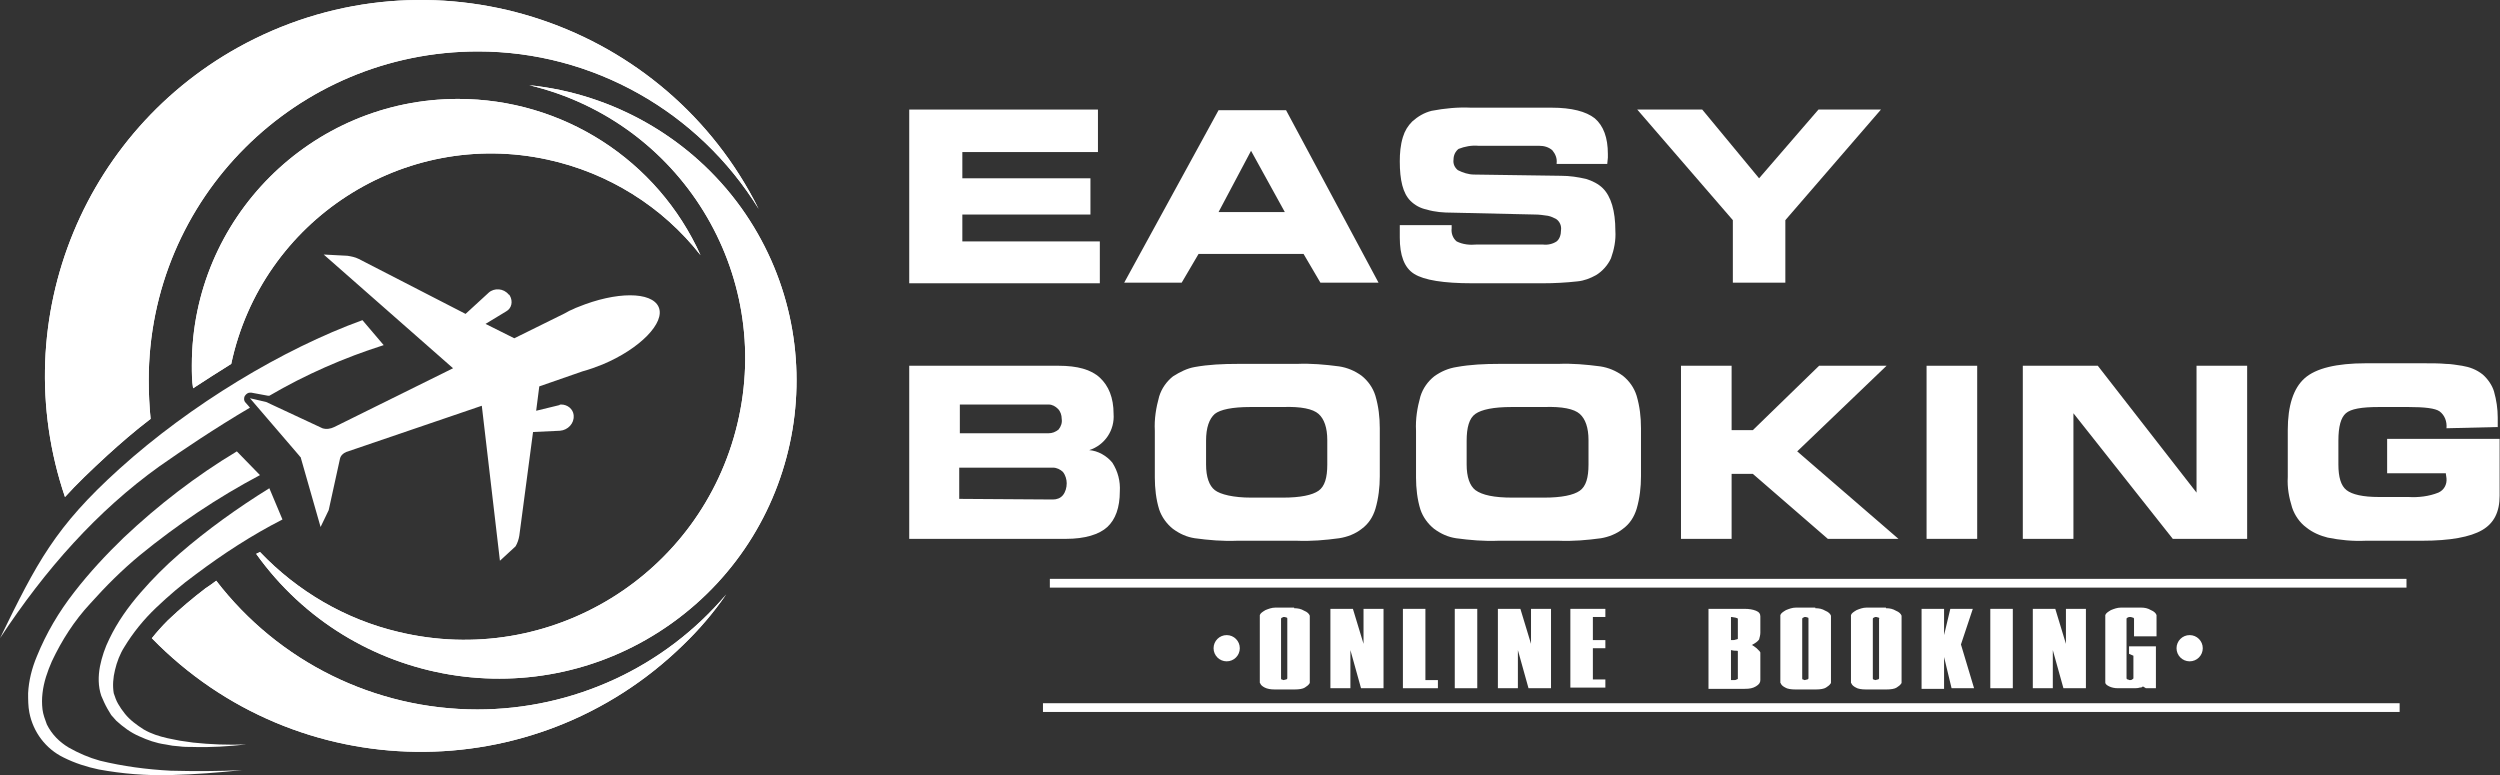 <svg width="129" height="40" viewBox="0 0 129 40" fill="none" xmlns="http://www.w3.org/2000/svg">
<rect x="0" y="0" width="129" height="40" fill="#333333" stroke="none"/>
<path d="M56.654 7.846H49.657V9.2H56.267V11.07H49.657V12.457H56.751V14.617H46.916V5.653H56.654V7.846Z" fill="white"/>
<path d="M60.975 14.585H58.009L62.878 5.685H66.36L71.132 14.585H68.133L67.263 13.102H61.846L60.975 14.585ZM62.878 10.941H66.296L64.554 7.781L62.878 10.941Z" fill="white"/>
<path d="M72.229 11.618H74.905V11.78C74.873 12.037 74.969 12.296 75.163 12.457C75.485 12.618 75.84 12.65 76.195 12.618H79.613C79.871 12.65 80.129 12.586 80.322 12.457C80.483 12.328 80.548 12.102 80.548 11.876C80.58 11.651 80.483 11.425 80.29 11.296C80.161 11.231 80.032 11.167 79.871 11.135C79.645 11.102 79.419 11.07 79.226 11.07L74.937 10.973C74.486 10.973 74.034 10.941 73.615 10.812C73.293 10.748 73.002 10.586 72.777 10.361C72.39 9.974 72.229 9.297 72.229 8.329C72.229 7.91 72.261 7.491 72.39 7.072C72.487 6.749 72.648 6.491 72.874 6.266C73.164 6.008 73.486 5.814 73.873 5.718C74.55 5.589 75.227 5.524 75.905 5.556H80.064C81.096 5.556 81.838 5.75 82.289 6.104C82.74 6.491 82.966 7.104 82.966 7.942V8.136L82.934 8.458H80.322V8.426C80.354 8.168 80.258 7.942 80.096 7.749C79.903 7.588 79.677 7.523 79.419 7.523H76.291C75.937 7.491 75.582 7.556 75.26 7.684C75.098 7.813 75.002 8.007 75.002 8.233C74.969 8.458 75.066 8.652 75.227 8.781C75.485 8.91 75.776 9.007 76.066 9.007L80.548 9.071C80.999 9.071 81.418 9.136 81.838 9.232C82.16 9.329 82.483 9.49 82.708 9.716C83.127 10.135 83.353 10.877 83.353 11.909C83.385 12.392 83.289 12.876 83.127 13.327C82.966 13.682 82.676 14.005 82.353 14.198C82.063 14.359 81.741 14.488 81.386 14.52C80.806 14.585 80.193 14.617 79.613 14.617H75.969C74.486 14.617 73.486 14.456 72.97 14.133C72.454 13.811 72.229 13.166 72.229 12.263V12.005V11.618Z" fill="white"/>
<path d="M92.124 14.585H89.415V11.36L84.482 5.653H87.835L90.769 9.2L93.833 5.653H97.057L92.124 11.36V14.585Z" fill="white"/>
<path d="M55.01 27.805H46.916V18.873H54.623C55.59 18.873 56.3 19.067 56.751 19.486C57.203 19.905 57.461 20.518 57.461 21.356C57.525 22.195 57.009 22.969 56.203 23.227C56.654 23.259 57.106 23.517 57.396 23.872C57.686 24.323 57.815 24.839 57.783 25.355C57.783 26.193 57.557 26.806 57.138 27.193C56.719 27.58 55.977 27.805 55.01 27.805ZM54.107 22.356C54.3 22.356 54.462 22.291 54.623 22.163C54.752 22.001 54.816 21.808 54.784 21.614C54.784 21.421 54.72 21.227 54.591 21.098C54.462 20.97 54.3 20.873 54.107 20.873H49.528V22.356H54.107ZM54.333 25.774C54.526 25.774 54.72 25.709 54.849 25.548C54.978 25.387 55.042 25.161 55.042 24.936C55.042 24.742 54.978 24.516 54.849 24.355C54.72 24.226 54.526 24.13 54.333 24.13H49.496V25.742L54.333 25.774Z" fill="white"/>
<path d="M63.845 27.902C63.103 27.934 62.362 27.87 61.652 27.773C61.233 27.709 60.879 27.548 60.524 27.29C60.201 27.032 59.943 26.677 59.814 26.29C59.653 25.774 59.589 25.194 59.589 24.645V22.227C59.556 21.614 59.653 21.034 59.814 20.454C59.943 20.035 60.201 19.68 60.524 19.422C60.879 19.196 61.265 19.003 61.652 18.938C62.362 18.809 63.103 18.777 63.845 18.777H66.908C67.65 18.745 68.359 18.809 69.101 18.906C69.52 18.97 69.907 19.132 70.262 19.39C70.584 19.648 70.842 20.002 70.971 20.421C71.132 20.97 71.197 21.518 71.197 22.098V24.581C71.197 25.129 71.132 25.71 70.971 26.258C70.842 26.677 70.617 27.032 70.262 27.29C69.939 27.548 69.52 27.709 69.101 27.773C68.392 27.87 67.65 27.934 66.908 27.902H63.845ZM64.554 25.677H66.199C67.102 25.677 67.714 25.548 68.037 25.323C68.359 25.097 68.488 24.645 68.488 23.968V22.711C68.488 22.066 68.327 21.614 68.037 21.357C67.747 21.099 67.134 20.97 66.199 21.002H64.522C63.587 21.002 62.974 21.131 62.684 21.357C62.394 21.614 62.233 22.066 62.233 22.743V23.968C62.233 24.613 62.394 25.065 62.684 25.29C62.974 25.516 63.652 25.677 64.554 25.677Z" fill="white"/>
<path d="M77.323 27.902C76.582 27.934 75.84 27.87 75.131 27.773C74.712 27.709 74.357 27.548 74.002 27.29C73.68 27.032 73.422 26.677 73.293 26.29C73.132 25.774 73.067 25.194 73.067 24.645V22.227C73.035 21.614 73.132 21.034 73.293 20.454C73.422 20.035 73.68 19.68 74.002 19.422C74.357 19.164 74.744 19.003 75.163 18.938C75.872 18.809 76.614 18.777 77.323 18.777H80.387C81.128 18.745 81.838 18.809 82.579 18.906C82.999 18.97 83.385 19.132 83.74 19.39C84.063 19.648 84.32 20.002 84.45 20.421C84.611 20.97 84.675 21.518 84.675 22.098V24.581C84.675 25.129 84.611 25.71 84.45 26.258C84.32 26.677 84.095 27.032 83.74 27.29C83.418 27.548 82.999 27.709 82.612 27.773C81.902 27.87 81.16 27.934 80.419 27.902H77.323ZM78.033 25.677H79.677C80.58 25.677 81.193 25.548 81.515 25.323C81.838 25.097 81.967 24.645 81.967 23.968V22.711C81.967 22.066 81.805 21.614 81.515 21.357C81.225 21.099 80.612 20.97 79.677 21.002H78.001C77.065 21.002 76.453 21.131 76.13 21.357C75.808 21.582 75.679 22.066 75.679 22.743V23.968C75.679 24.613 75.84 25.065 76.13 25.29C76.485 25.548 77.098 25.677 78.033 25.677Z" fill="white"/>
<path d="M89.351 22.195H90.447L93.865 18.873H97.347L92.736 23.291L97.96 27.805H94.316L90.447 24.452H89.351V27.805H86.739V18.873H89.351V22.195Z" fill="white"/>
<path d="M102.023 27.805H99.411V18.873H102.023V27.805Z" fill="white"/>
<path d="M115.953 27.805H112.116L106.989 21.324V27.805H104.377V18.873H108.246L113.341 25.419V18.873H115.953V27.805Z" fill="white"/>
<path d="M126.239 22.098C126.271 21.743 126.142 21.421 125.884 21.227C125.658 21.066 125.11 21.002 124.272 21.002H122.756C121.854 21.002 121.305 21.099 121.047 21.324C120.79 21.55 120.661 22.001 120.661 22.743V23.968C120.661 24.613 120.79 25.065 121.08 25.29C121.37 25.516 121.918 25.645 122.756 25.645H124.272C124.788 25.677 125.336 25.613 125.82 25.419C126.11 25.29 126.271 25 126.239 24.678L126.207 24.452V24.42H123.176V22.646H128.98V25.581C128.98 26.419 128.69 26.999 128.077 27.354C127.464 27.709 126.432 27.902 124.981 27.902H122.079C121.402 27.934 120.757 27.87 120.112 27.741C119.725 27.644 119.338 27.483 119.016 27.225C118.661 26.967 118.403 26.58 118.274 26.193C118.113 25.677 118.016 25.161 118.049 24.613V22.195C118.049 20.937 118.339 20.034 118.919 19.518C119.5 19.003 120.564 18.745 122.079 18.745H124.981C125.465 18.745 125.884 18.745 126.207 18.777C126.497 18.777 126.787 18.841 127.045 18.874C127.432 18.938 127.787 19.067 128.109 19.325C128.367 19.551 128.593 19.873 128.69 20.196C128.818 20.647 128.883 21.099 128.883 21.55V21.84V22.034L126.239 22.098Z" fill="white"/>
<path d="M27.311 4.396C35.115 6.266 39.919 14.069 38.049 21.872C36.179 29.675 28.375 34.48 20.572 32.61C17.831 31.965 15.349 30.514 13.414 28.483C13.349 28.515 13.285 28.547 13.22 28.579C18.154 35.48 27.763 37.092 34.663 32.158C41.564 27.225 43.176 17.616 38.242 10.716C35.695 7.169 31.697 4.847 27.311 4.396Z" fill="white"/>
<path d="M23.636 5.105C16.058 5.105 9.899 11.264 9.899 18.841C9.899 19.261 9.899 19.647 9.964 20.034C10.609 19.615 11.254 19.196 11.931 18.777C13.511 11.361 20.83 6.62 28.247 8.233C31.374 8.91 34.18 10.651 36.147 13.166C33.922 8.233 29.02 5.105 23.636 5.105Z" fill="white"/>
<path d="M24.635 36.608C19.347 36.608 14.381 34.158 11.157 29.966C10.996 30.095 10.802 30.224 10.609 30.353C9.932 30.869 9.287 31.417 8.674 31.997C8.352 32.32 8.094 32.61 7.836 32.932C15.316 40.607 27.57 40.768 35.244 33.287C36.082 32.481 36.824 31.61 37.469 30.675C34.276 34.448 29.569 36.608 24.635 36.608Z" fill="white"/>
<path d="M5.514 23.517C6.223 22.872 6.965 22.227 7.771 21.614C7.707 20.969 7.674 20.292 7.674 19.615C7.674 10.232 15.284 2.654 24.667 2.654C30.568 2.654 36.05 5.75 39.145 10.78C34.373 1.203 22.733 -2.731 13.124 2.009C4.385 6.33 0.226 16.423 3.353 25.645C3.966 24.968 4.675 24.291 5.514 23.517Z" fill="white"/>
<path d="M27.311 4.396C35.115 6.266 39.919 14.069 38.049 21.872C36.179 29.675 28.375 34.48 20.572 32.61C17.831 31.965 15.349 30.514 13.414 28.483C13.349 28.515 13.285 28.547 13.22 28.579C18.154 35.48 27.763 37.092 34.663 32.158C41.564 27.225 43.176 17.616 38.242 10.716C35.695 7.169 31.697 4.847 27.311 4.396Z" fill="white"/>
<path d="M23.636 5.105C16.058 5.105 9.899 11.264 9.899 18.841C9.899 19.261 9.899 19.647 9.964 20.034C10.609 19.615 11.254 19.196 11.931 18.777C13.511 11.361 20.83 6.62 28.247 8.233C31.374 8.91 34.18 10.651 36.147 13.166C33.922 8.233 29.02 5.105 23.636 5.105Z" fill="white"/>
<path d="M24.635 36.608C19.347 36.608 14.381 34.158 11.157 29.966C10.996 30.095 10.802 30.224 10.609 30.353C9.932 30.869 9.287 31.417 8.674 31.997C8.352 32.32 8.094 32.61 7.836 32.932C15.316 40.607 27.57 40.768 35.244 33.287C36.082 32.481 36.824 31.61 37.469 30.675C34.276 34.448 29.569 36.608 24.635 36.608Z" fill="white"/>
<path d="M5.514 23.517C6.223 22.872 6.965 22.227 7.771 21.614C7.707 20.969 7.674 20.292 7.674 19.615C7.674 10.232 15.284 2.654 24.667 2.654C30.568 2.654 36.05 5.75 39.145 10.78C34.373 1.203 22.733 -2.731 13.124 2.009C4.385 6.33 0.226 16.423 3.353 25.645C3.966 24.968 4.675 24.291 5.514 23.517Z" fill="white"/>
<path d="M13.414 24.516C11.221 25.677 9.158 27.064 7.223 28.644C6.288 29.418 5.449 30.256 4.643 31.159C3.837 32.029 3.192 33.029 2.676 34.125C2.451 34.641 2.257 35.189 2.193 35.77C2.16 36.06 2.16 36.318 2.193 36.608C2.225 36.866 2.322 37.124 2.418 37.382C2.676 37.898 3.063 38.285 3.547 38.575C4.063 38.865 4.579 39.091 5.159 39.252C6.352 39.542 7.578 39.704 8.803 39.768C10.028 39.8 11.286 39.8 12.511 39.736C11.286 39.865 10.028 39.962 8.803 39.994C7.545 40.026 6.32 39.929 5.095 39.704C4.482 39.575 3.869 39.381 3.289 39.091C2.354 38.64 1.709 37.769 1.515 36.769C1.451 36.447 1.451 36.092 1.451 35.77C1.483 35.125 1.644 34.48 1.902 33.867C2.386 32.674 3.031 31.578 3.837 30.546C4.611 29.547 5.482 28.611 6.384 27.741C8.158 26.064 10.125 24.549 12.221 23.291L13.414 24.516Z" fill="white"/>
<path d="M14.575 26.806C12.995 27.612 11.511 28.579 10.093 29.643C9.383 30.159 8.706 30.739 8.061 31.352C7.416 31.965 6.868 32.642 6.417 33.384C6.191 33.738 6.03 34.157 5.933 34.577C5.836 34.964 5.804 35.383 5.869 35.77C5.933 35.963 5.998 36.157 6.094 36.318L6.256 36.576L6.449 36.834C6.707 37.156 7.062 37.414 7.416 37.64C7.803 37.866 8.222 37.995 8.642 38.091L8.964 38.156L9.287 38.22C9.512 38.253 9.738 38.285 9.964 38.317C10.867 38.414 11.769 38.446 12.704 38.414C11.802 38.511 10.867 38.575 9.931 38.543C9.706 38.543 9.448 38.543 9.254 38.511L8.9 38.478L8.545 38.414C8.061 38.349 7.61 38.188 7.191 37.995C6.739 37.801 6.352 37.511 5.998 37.188L5.74 36.898L5.546 36.576C5.417 36.35 5.32 36.124 5.224 35.899C5.062 35.415 5.062 34.899 5.159 34.383C5.256 33.9 5.417 33.416 5.643 32.964C6.062 32.094 6.61 31.32 7.255 30.578C7.868 29.869 8.545 29.192 9.254 28.579C10.705 27.322 12.285 26.193 13.898 25.193L14.575 26.806Z" fill="white"/>
<path d="M12.672 20.776C12.575 20.679 12.575 20.518 12.64 20.421C12.704 20.324 12.801 20.26 12.898 20.26H12.963L13.833 20.421C13.833 20.421 13.865 20.421 13.898 20.421C15.768 19.325 17.767 18.454 19.798 17.809L18.702 16.52C14.607 18.003 9.835 20.873 6.159 24.194C2.838 27.193 1.902 29.031 0 32.932C2.354 29.353 5.03 26.354 8.222 24.065C9.416 23.227 11.092 22.098 12.898 21.034L12.672 20.776Z" fill="white"/>
<path d="M29.827 15.842C29.73 15.875 29.665 15.907 29.601 15.939C29.44 16.004 29.311 16.068 29.149 16.165L26.538 17.455L25.054 16.713L26.118 16.068C26.409 15.907 26.473 15.552 26.312 15.262C26.28 15.23 26.28 15.197 26.247 15.197C25.989 14.875 25.506 14.843 25.216 15.101L25.183 15.133L24.023 16.197L18.509 13.36C18.315 13.263 18.122 13.23 17.928 13.198L16.703 13.134L23.378 19.002L17.251 22.033C17.058 22.13 16.832 22.162 16.638 22.098L13.736 20.744L12.898 20.55L15.445 23.517C15.478 23.549 15.478 23.581 15.51 23.581L16.542 27.193L16.961 26.322L17.541 23.678C17.573 23.517 17.703 23.388 17.864 23.323L24.861 20.937L25.796 28.934L26.602 28.192C26.699 28.031 26.763 27.837 26.796 27.644L27.505 22.291L28.892 22.227C29.311 22.195 29.633 21.84 29.601 21.453V21.421C29.569 21.098 29.278 20.873 28.956 20.873C28.924 20.873 28.892 20.873 28.859 20.905L27.666 21.195L27.827 19.938L30.052 19.164C30.407 19.067 30.762 18.938 31.084 18.809C33.019 18.003 34.341 16.648 33.986 15.842C33.632 15.036 31.794 15.036 29.827 15.842Z" fill="white"/>
<path d="M66.779 31.384C66.973 31.384 67.134 31.417 67.295 31.514C67.456 31.578 67.553 31.675 67.585 31.771V31.804V31.836V35.157C67.585 35.189 67.585 35.189 67.585 35.222C67.585 35.254 67.585 35.254 67.553 35.286C67.521 35.351 67.424 35.415 67.327 35.48C67.231 35.544 67.037 35.576 66.811 35.576H66.683H65.78C65.554 35.576 65.393 35.544 65.264 35.48C65.135 35.415 65.07 35.351 65.038 35.286C65.038 35.254 65.006 35.254 65.006 35.222C65.006 35.189 65.006 35.189 65.006 35.157V31.804V31.771V31.739C65.038 31.642 65.135 31.578 65.296 31.481C65.457 31.417 65.618 31.352 65.812 31.352H65.941H66.779V31.384ZM66.392 31.868C66.36 31.868 66.328 31.836 66.263 31.836C66.231 31.836 66.199 31.836 66.167 31.868C66.134 31.868 66.102 31.901 66.102 31.933V34.996C66.102 35.028 66.102 35.06 66.134 35.06C66.167 35.06 66.199 35.093 66.231 35.093C66.263 35.093 66.328 35.06 66.36 35.06C66.392 35.06 66.425 35.028 66.425 34.996V31.933C66.425 31.901 66.425 31.868 66.392 31.868Z" fill="white"/>
<path d="M70.358 33.222V31.417H70.487H71.39V35.512H71.261H70.229L69.681 33.545V35.512H69.552H68.649V31.417H68.778H69.81L70.358 33.222Z" fill="white"/>
<path d="M73.551 35.093H74.196V35.512H74.067H72.39V31.417H72.519H73.551V35.093Z" fill="white"/>
<path d="M76.227 31.417V35.512H76.098H75.066V31.417H75.195H76.227Z" fill="white"/>
<path d="M79 33.222V31.417H79.129H80.032V35.512H79.903H78.871L78.323 33.545V35.512H78.194H77.291V31.417H77.42H78.452L79 33.222Z" fill="white"/>
<path d="M82.837 33.029V33.448H82.192V35.06H82.837V35.48H82.708H81.031V31.417H81.16H82.837V31.836H82.192V33.029H82.837Z" fill="white"/>
<path d="M88.19 31.417H88.319H90.028C90.254 31.417 90.447 31.449 90.608 31.514C90.769 31.578 90.834 31.675 90.834 31.804V32.642C90.834 32.771 90.802 32.868 90.769 32.997C90.705 33.093 90.576 33.19 90.382 33.287C90.415 33.287 90.447 33.287 90.447 33.319C90.479 33.319 90.511 33.351 90.511 33.351C90.544 33.384 90.608 33.416 90.641 33.448C90.673 33.48 90.705 33.513 90.737 33.545C90.769 33.577 90.769 33.577 90.802 33.609C90.802 33.642 90.834 33.642 90.834 33.674V35.093C90.834 35.222 90.769 35.318 90.608 35.415C90.447 35.512 90.286 35.544 90.028 35.544H89.899H88.158V31.417H88.19ZM89.544 31.868C89.48 31.868 89.415 31.836 89.318 31.836V33.029C89.318 33.029 89.318 33.029 89.351 33.029C89.351 33.029 89.351 33.029 89.383 33.029C89.447 33.029 89.512 33.029 89.576 32.997C89.641 32.997 89.673 32.965 89.673 32.965V31.933C89.673 31.9 89.641 31.9 89.544 31.868ZM89.383 35.093C89.415 35.093 89.415 35.093 89.447 35.093C89.512 35.093 89.576 35.093 89.609 35.06C89.641 35.06 89.673 35.028 89.673 35.028V33.609C89.673 33.577 89.641 33.577 89.576 33.577C89.512 33.577 89.447 33.577 89.318 33.545V35.093C89.351 35.093 89.351 35.093 89.383 35.093Z" fill="white"/>
<path d="M93.671 31.384C93.865 31.384 94.026 31.417 94.187 31.514C94.349 31.578 94.445 31.675 94.478 31.771V31.804V31.836V35.157C94.478 35.189 94.478 35.189 94.478 35.222C94.478 35.254 94.478 35.254 94.445 35.286C94.413 35.351 94.316 35.415 94.22 35.48C94.123 35.544 93.929 35.576 93.704 35.576H93.575H92.64C92.414 35.576 92.221 35.544 92.124 35.48C91.995 35.415 91.93 35.351 91.898 35.286C91.898 35.254 91.866 35.254 91.866 35.222C91.866 35.189 91.866 35.189 91.866 35.157V31.804V31.771V31.739C91.898 31.642 91.995 31.578 92.156 31.481C92.317 31.417 92.478 31.352 92.672 31.352H92.801H93.671V31.384ZM93.284 31.868C93.252 31.868 93.22 31.836 93.156 31.836C93.123 31.836 93.091 31.836 93.059 31.868C93.027 31.868 92.994 31.901 92.994 31.933V34.996C92.994 35.028 92.994 35.06 93.027 35.06C93.059 35.06 93.091 35.093 93.123 35.093C93.156 35.093 93.22 35.06 93.252 35.06C93.284 35.06 93.317 35.028 93.317 34.996V31.933C93.317 31.901 93.317 31.868 93.284 31.868Z" fill="white"/>
<path d="M97.315 31.384C97.509 31.384 97.67 31.417 97.831 31.514C97.992 31.578 98.089 31.675 98.121 31.771V31.804V31.836V35.157C98.121 35.189 98.121 35.189 98.121 35.222C98.121 35.254 98.121 35.254 98.089 35.286C98.057 35.351 97.96 35.415 97.863 35.48C97.767 35.544 97.573 35.576 97.347 35.576H97.218H96.283C96.058 35.576 95.864 35.544 95.767 35.48C95.638 35.415 95.574 35.351 95.542 35.286C95.542 35.254 95.51 35.254 95.51 35.222C95.51 35.189 95.51 35.189 95.51 35.157V31.804V31.771V31.739C95.542 31.642 95.638 31.578 95.8 31.481C95.961 31.417 96.122 31.352 96.316 31.352H96.445H97.315V31.384ZM96.928 31.868C96.896 31.868 96.864 31.836 96.799 31.836C96.767 31.836 96.735 31.836 96.703 31.868C96.67 31.868 96.638 31.901 96.638 31.933V34.996C96.638 35.028 96.638 35.06 96.67 35.06C96.703 35.06 96.735 35.093 96.767 35.093C96.799 35.093 96.864 35.06 96.896 35.06C96.928 35.06 96.96 35.028 96.96 34.996V31.933C96.993 31.901 96.96 31.868 96.928 31.868Z" fill="white"/>
<path d="M100.314 33.9V35.544H100.185H99.153V31.417H99.282H100.314V32.771L100.636 31.417H100.765H101.797L101.185 33.255L101.862 35.512H101.733H100.701L100.314 33.9Z" fill="white"/>
<path d="M103.861 31.417V35.512H103.732H102.7V31.417H102.829H103.861Z" fill="white"/>
<path d="M106.602 33.222V31.417H106.731H107.633V35.512H107.505H106.473L105.925 33.545V35.512H105.796H104.893V31.417H105.022H106.053L106.602 33.222Z" fill="white"/>
<path d="M110.407 35.48C110.31 35.512 110.213 35.512 110.116 35.512H110.084H110.052H109.923H109.407C109.407 35.512 109.375 35.512 109.343 35.512C109.31 35.512 109.31 35.512 109.278 35.512C109.117 35.512 108.956 35.48 108.827 35.415C108.698 35.351 108.633 35.286 108.633 35.222V31.804V31.771V31.739C108.665 31.642 108.762 31.578 108.923 31.481C109.085 31.417 109.246 31.352 109.439 31.352H109.568H110.471C110.665 31.352 110.826 31.384 110.987 31.481C111.148 31.546 111.245 31.642 111.277 31.739V31.771V31.804V32.836H111.148H110.116V31.933C110.116 31.901 110.084 31.868 110.052 31.868C110.02 31.868 109.987 31.836 109.923 31.836C109.891 31.836 109.826 31.836 109.794 31.868C109.762 31.868 109.729 31.901 109.729 31.933V34.996C109.729 35.028 109.762 35.06 109.794 35.06C109.826 35.06 109.858 35.093 109.891 35.093C109.923 35.093 109.987 35.093 110.02 35.06C110.052 35.028 110.084 35.028 110.084 34.996V33.835L109.858 33.738V33.352H109.987H111.245V35.512H111.116H110.729L110.568 35.415C110.568 35.447 110.503 35.48 110.407 35.48Z" fill="white"/>
<path d="M112.986 34.125C113.36 34.125 113.663 33.822 113.663 33.448C113.663 33.074 113.36 32.771 112.986 32.771C112.612 32.771 112.309 33.074 112.309 33.448C112.309 33.822 112.612 34.125 112.986 34.125Z" fill="white"/>
<path d="M63.297 34.125C63.671 34.125 63.974 33.822 63.974 33.448C63.974 33.074 63.671 32.771 63.297 32.771C62.923 32.771 62.62 33.074 62.62 33.448C62.62 33.822 62.923 34.125 63.297 34.125Z" fill="white"/>
<path d="M124.175 29.869H54.172V30.321H124.175V29.869Z" fill="white"/>
<path d="M123.821 36.286H53.817V36.737H123.821V36.286Z" fill="white"/>
</svg>
